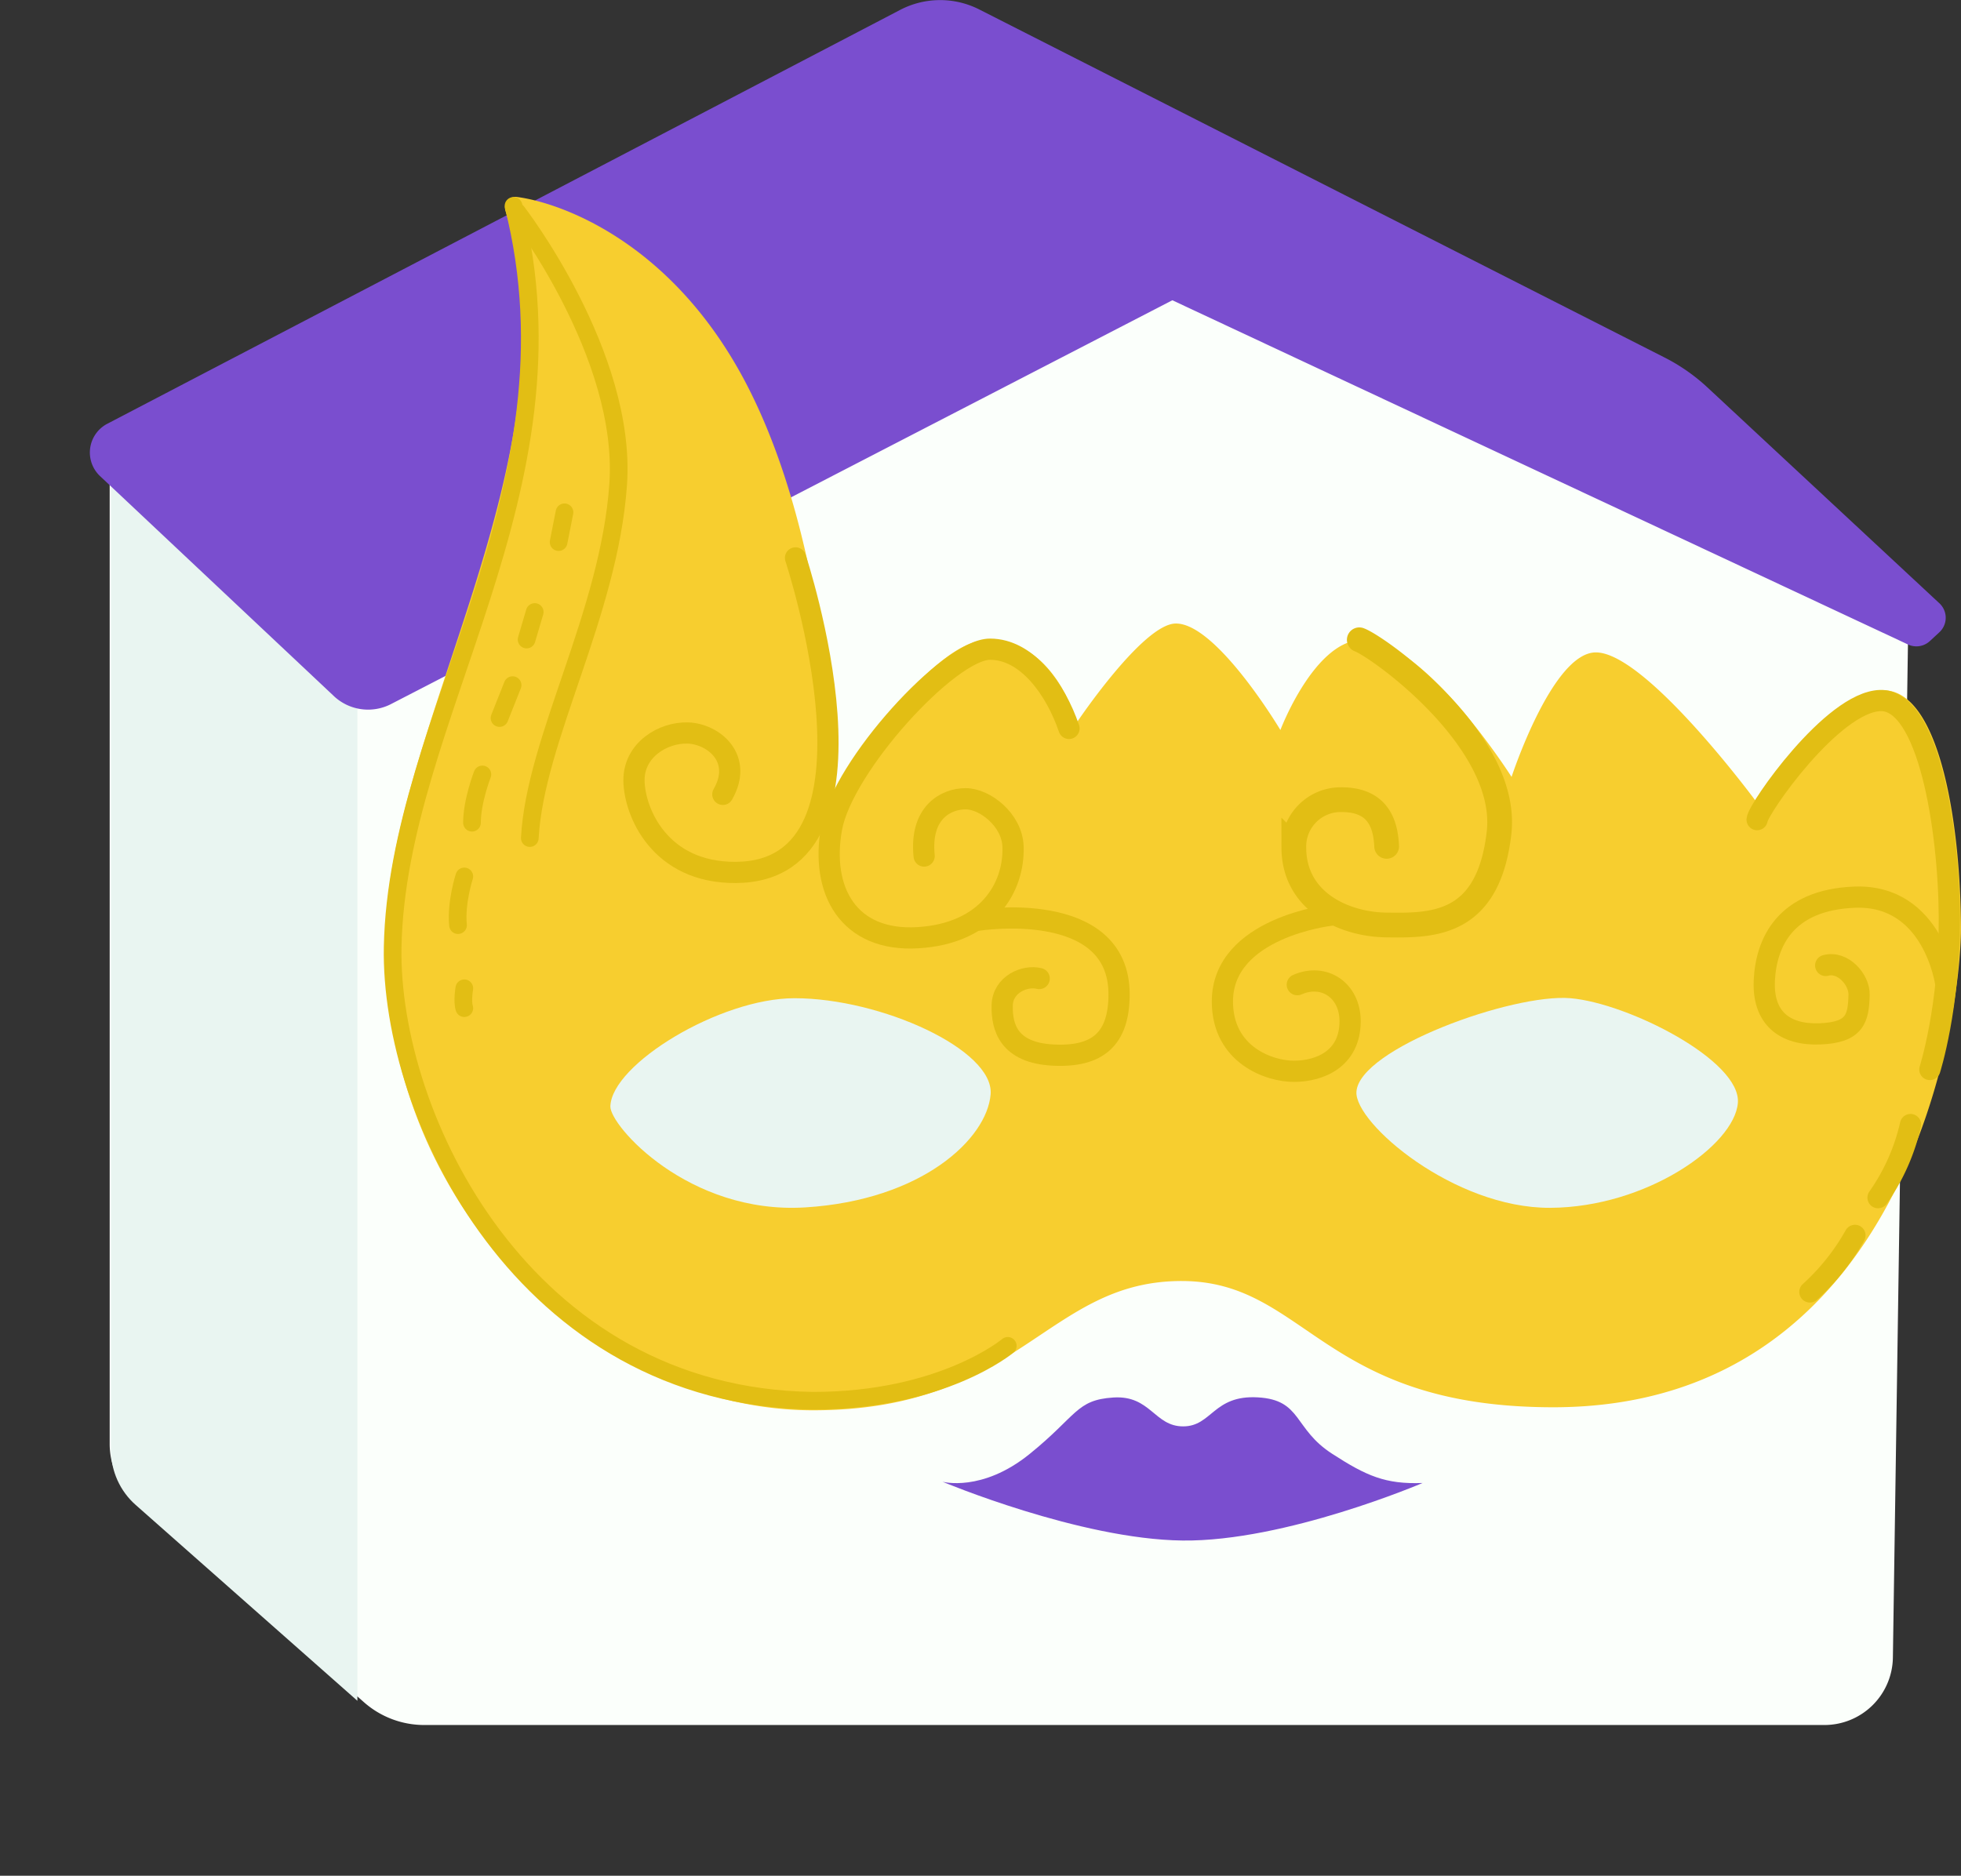 <svg xmlns="http://www.w3.org/2000/svg" xmlns:xlink="http://www.w3.org/1999/xlink" viewBox="0 0 554.79 530.75"><rect x="0" y="0" width="554.79" height="530.75" fill="#333333" stroke="none"/><defs><style>.cls-1,.cls-7,.cls-8,.cls-9{fill:none;}.cls-2{fill:#fbfffb;stroke:#fbfffb;}.cls-10,.cls-2,.cls-7,.cls-8,.cls-9{stroke-miterlimit:10;}.cls-3{clip-path:url(#clip-path);}.cls-4{fill:#e9f5f1;}.cls-5{fill:#7a4ecf;}.cls-6{fill:#f7ce2f;}.cls-10,.cls-7,.cls-8,.cls-9{stroke:#e2be14;stroke-linecap:round;}.cls-7{stroke-width:5px;}.cls-10,.cls-8{stroke-width:6px;}.cls-9{stroke-width:7px;}.cls-10{fill:#e2be14;}</style><clipPath id="clip-path" transform="translate(-668.85 -290.27)"><path class="cls-1" d="M700.26,421.19V700.66a20.61,20.61,0,0,0,7,15.46L772,773.32a25.36,25.36,0,0,0,16.76,6.34h396.16a18.88,18.88,0,0,0,18.88-18.59l4.32-290.86L998.21,346.89Z"/></clipPath></defs><g id="Layer_1" data-name="Layer 1"><path class="cls-2" d="M700.38,419.4V698.87a20.65,20.65,0,0,0,7,15.46l64.75,57.2a25.27,25.27,0,0,0,16.76,6.34H1185a18.87,18.87,0,0,0,18.87-18.59l4.32-290.85L998.34,345.11Z" transform="translate(-668.85 -290.27)"/><g class="cls-3"><rect class="cls-4" y="96.45" width="101.11" height="434.3"/></g><path class="cls-5" d="M923.38,293.14,699.14,410.21A9.18,9.18,0,0,0,697,424.84l66.54,62.61a14.16,14.16,0,0,0,15.82,2.1l221.16-114.32,208.19,97.43a5.59,5.59,0,0,0,6.12-1l2.68-2.48a5.59,5.59,0,0,0-.07-8.29l-65.54-61a53.07,53.07,0,0,0-12.08-8.44L946,293A24.45,24.45,0,0,0,923.38,293.14Z" transform="translate(-668.85 -290.27)"/><path class="cls-5" d="M935.49,709.53s11.14,3.07,24.63-7.83,13.16-15.32,23.71-16,11.57,8.17,19.74,8.17,8.52-8.92,21.11-8.21,10,8.86,21.11,16c9.61,6.21,15,8.63,25.53,8.23,0,0-38.81,16.62-67.92,16.28S935.49,709.53,935.49,709.53Z" transform="translate(-668.85 -290.27)"/><path class="cls-6" d="M811.84,349.86A3,3,0,0,1,815.1,346c12.19,1.58,43.32,12.45,64.26,51.68,25.27,47.35,25.66,116,25.66,116s26.55-42.53,43.41-42.36c19.23.19,25,23.46,25,23.46s18.68-27.91,28-28.08c11.57-.21,29.66,30.13,29.66,30.13s9.53-25.2,23-25.51c17.57-.42,42.4,38.78,42.4,38.78s11.58-35.4,23.94-35.23c14.19.19,45,41.87,45,41.87s19.91-31.15,36.25-31.15,21.94,39.49,21.94,67.59c0,24.56-15.26,135.28-115.34,135.28-65.53,0-69.83-35.56-104.9-35.72-38.46-.17-45.78,36.59-104.53,36.58-59.24,0-121-54.62-121-132.24C777.87,496.71,833.13,419.84,811.84,349.86Z" transform="translate(-668.85 -290.27)"/><path class="cls-7" d="M815.13,350.23s31.17,40.32,28.61,77.09-23.48,72-25,100.08" transform="translate(-668.85 -290.27)"/><path class="cls-7" d="M814.13,348.53c20.3,80.6-32.94,144.53-34.19,209.68-.92,47.74,37,127.31,118.95,128.41,36.6,0,55.07-15.53,55.07-15.53" transform="translate(-668.85 -290.27)"/><line class="cls-7" x1="159.7" y1="144.96" x2="158.04" y2="153.39"/><line class="cls-7" x1="151.28" y1="173.17" x2="148.98" y2="180.96"/><line class="cls-7" x1="145.02" y1="193.86" x2="141.32" y2="203.17"/><path class="cls-7" d="M805.32,509.4s-2.94,7.54-2.94,13.66" transform="translate(-668.85 -290.27)"/><path class="cls-7" d="M800.21,538.26s-2.42,7.4-1.78,13.78" transform="translate(-668.85 -290.27)"/><path class="cls-7" d="M800.21,569.91s-.64,3.71,0,5.62" transform="translate(-668.85 -290.27)"/><path class="cls-8" d="M893.91,448.13s29.32,88.64-16.85,89c-21.7.16-28.72-17.24-28.85-25.92s8.17-13.79,15.32-13.53,15.67,7.15,9.82,17.36" transform="translate(-668.85 -290.27)"/><path class="cls-8" d="M971.28,496.38c-3.79-11.1-11.87-22.42-22.34-22.42-11.49,0-41.64,33-44.83,50.64s4.74,32.17,24.4,31,27.33-14.16,26.94-25.79c-.26-7.53-7.92-13.53-13.41-13.53s-13,3.83-11.74,16.21" transform="translate(-668.85 -290.27)"/><path class="cls-8" d="M945.62,550.64s39.77-6.28,39.83,20.93c0,12.64-6,17.88-18.64,17.24s-14.55-7.92-14.43-14,6.51-8.68,10.47-7.66" transform="translate(-668.85 -290.27)"/><path class="cls-9" d="M1053.41,471.3c5.19,1.85,42.59,28.49,39.53,54.7s-18.64,26.19-31.83,26c-11.92-.13-26.2-6.59-26.22-21.91a13.26,13.26,0,0,1,13-13.55c9.41-.16,12.92,5,13.26,13.21" transform="translate(-668.85 -290.27)"/><path class="cls-8" d="M1045.32,549.23s-30.61,3.43-30.64,24.39c0,15.24,13.41,19.8,20.21,19.78,7.25,0,15.92-3.44,15.92-14.17,0-8.8-7.41-13.66-14.94-10.34" transform="translate(-668.85 -290.27)"/><path class="cls-10" d="M1180.89,655.83a63.3,63.3,0,0,0,12.75-16" transform="translate(-668.85 -290.27)"/><path class="cls-10" d="M1200.17,629.15a58.23,58.23,0,0,0,9.19-20.68" transform="translate(-668.85 -290.27)"/><path class="cls-8" d="M1214.83,592.89s5.64-17.61,5.51-43-6-61.78-19.53-61.4-34.6,30.64-34.85,33.7" transform="translate(-668.85 -290.27)"/><path class="cls-8" d="M1219.31,568.51s-3.47-25.25-25.78-24.38c-19.66.76-25,12.89-25.53,23.49s5.62,15.57,15.7,15.19,10.92-4.45,11.11-11c.13-4.34-4.6-9.7-9.45-8.36" transform="translate(-668.85 -290.27)"/><path class="cls-4" d="M841.53,603.32c-.15,5.45,22.13,30.64,55.15,28.59s51.41-19.4,52.43-32-31-27.19-55.49-27.19C872.51,572.72,841.87,591.4,841.53,603.32Z" transform="translate(-668.85 -290.27)"/><path class="cls-4" d="M1052.6,599.23c-.5,8.85,27.57,32.92,54.8,32.8s52.09-17.66,53.11-29.65-31-28.25-47.32-29.66S1053.28,587,1052.6,599.23Z" transform="translate(-668.85 -290.27)"/></g></svg>